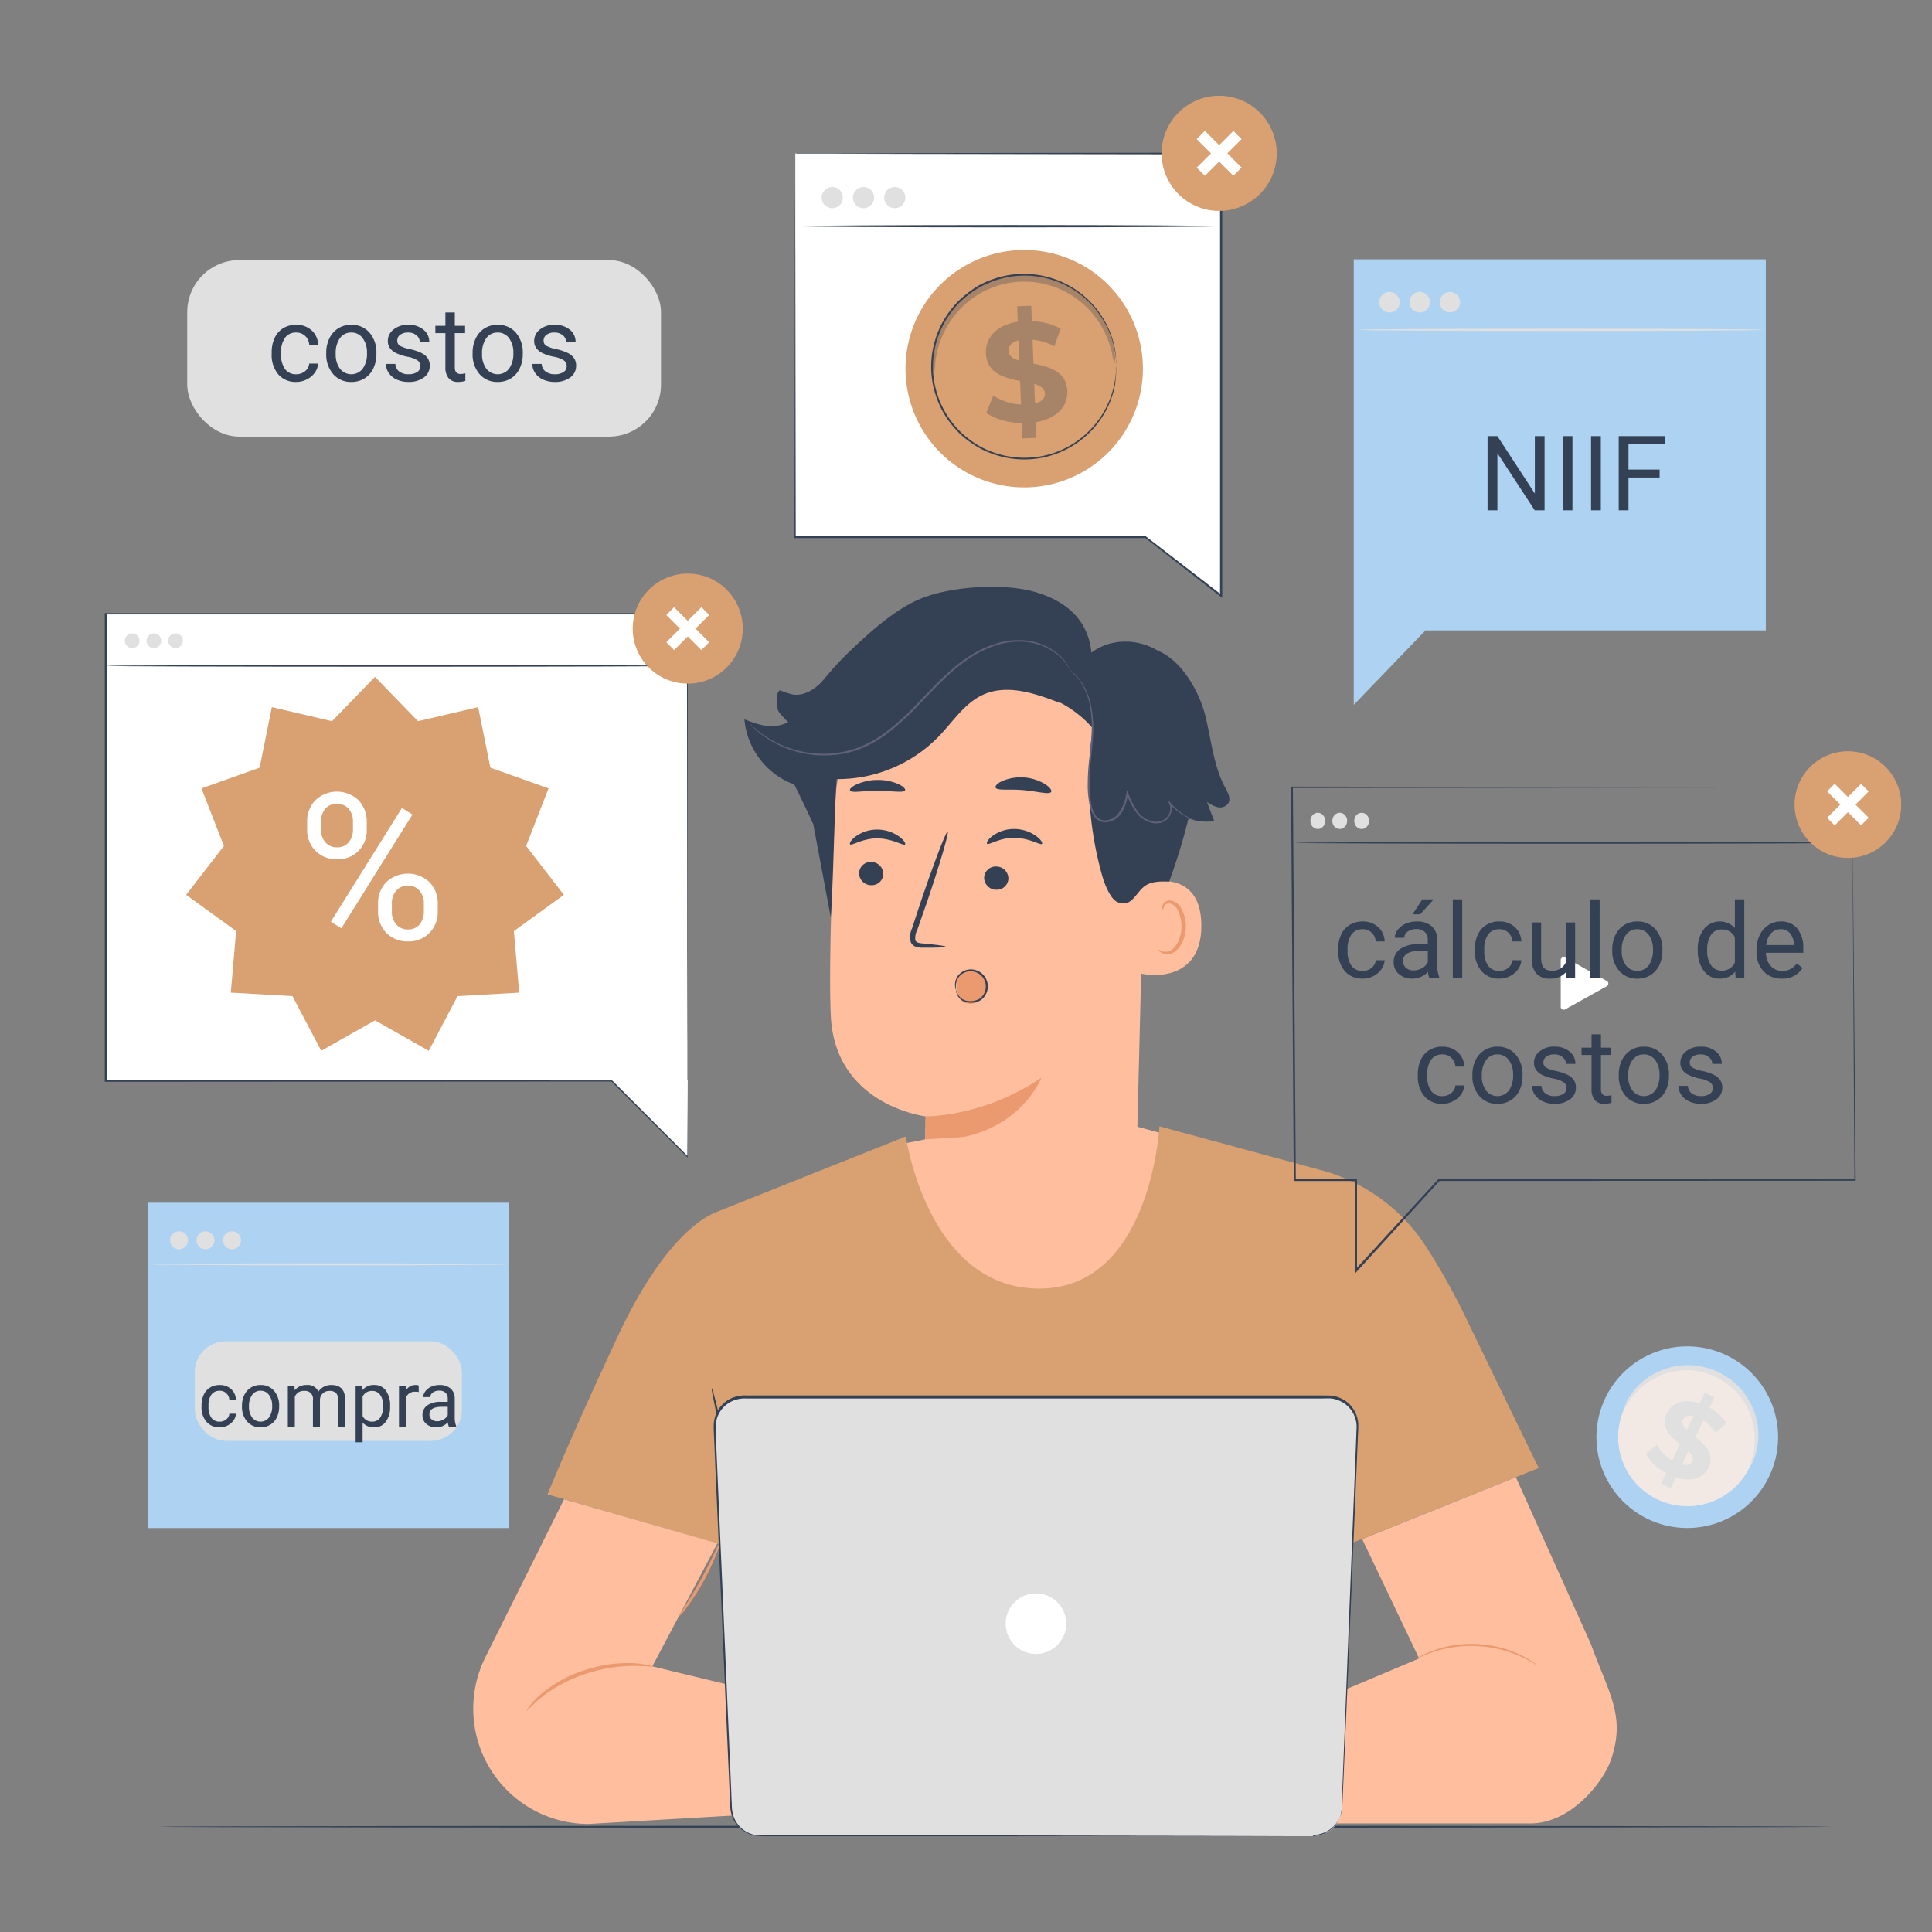 <svg xmlns="http://www.w3.org/2000/svg" width="470" height="470" viewBox="0 0 470 470">
  <rect x="0" y="0" width="470" height="470" fill="#808080" stroke="none"/>
  <g id="Grupo_93229" data-name="Grupo 93229" transform="translate(-7191.527 -3701.629)">
    <g id="Grupo_90288" data-name="Grupo 90288" transform="translate(7217.016 3724.927)">
      <g id="freepik--background-complete--inject-36" transform="translate(10.434 39.8)">
        <rect id="Rectángulo_32016" data-name="Rectángulo 32016" width="87.899" height="79.139" transform="translate(0 229.492)" fill="#aed3f2"/>
        <rect id="Rectángulo_32017" data-name="Rectángulo 32017" width="64.973" height="24.205" rx="7.53" transform="translate(11.468 263.21)" fill="#e0e0e0"/>
        <path id="Trazado_144545" data-name="Trazado 144545" d="M7316.638,4028.819c0,.132-19.374.235-43.24.235s-43.24-.1-43.24-.235,19.374-.235,43.24-.235S7316.638,4028.725,7316.638,4028.819Z" transform="translate(-7229.228 -3784.344)" fill="#e0e0e0"/>
        <path id="Trazado_144546" data-name="Trazado 144546" d="M7239.33,4022.465a2.181,2.181,0,1,1-2.181-2.181,2.18,2.18,0,0,1,2.181,2.181Z" transform="translate(-7229.516 -3783.846)" fill="#e0e0e0"/>
        <path id="Trazado_144547" data-name="Trazado 144547" d="M7246.18,4022.465a2.181,2.181,0,1,1-2.181-2.181h.009a2.172,2.172,0,0,1,2.171,2.171Z" transform="translate(-7229.927 -3783.846)" fill="#e0e0e0"/>
        <path id="Trazado_144548" data-name="Trazado 144548" d="M7253.04,4022.465a2.181,2.181,0,1,1-2.181-2.181,2.18,2.18,0,0,1,2.181,2.181Z" transform="translate(-7230.338 -3783.846)" fill="#e0e0e0"/>
        <rect id="Rectángulo_32018" data-name="Rectángulo 32018" width="115.253" height="42.939" rx="12.66" transform="translate(9.625 0.179)" fill="#e0e0e0"/>
        <path id="Trazado_144549" data-name="Trazado 144549" d="M7541.3,3768.754v108.373l17.456-18.114h82.786v-90.259Z" transform="translate(-7247.896 -3768.754)" fill="#aed3f2"/>
        <path id="Trazado_144550" data-name="Trazado 144550" d="M7641.088,3786.967c0,.151-22.1.273-49.35.273s-49.35-.122-49.35-.273,22.09-.272,49.35-.272S7641.088,3786.826,7641.088,3786.967Z" transform="translate(-7247.961 -3769.831)" fill="#e0e0e0"/>
        <path id="Trazado_144551" data-name="Trazado 144551" d="M7552.88,3779.676a2.491,2.491,0,1,1-2.5-2.481h.009A2.492,2.492,0,0,1,7552.88,3779.676Z" transform="translate(-7248.292 -3769.261)" fill="#e0e0e0"/>
        <path id="Trazado_144552" data-name="Trazado 144552" d="M7560.7,3779.675a2.491,2.491,0,1,1-2.491-2.491h.02A2.491,2.491,0,0,1,7560.7,3779.675Z" transform="translate(-7248.761 -3769.26)" fill="#e0e0e0"/>
        <path id="Trazado_144553" data-name="Trazado 144553" d="M7568.512,3779.676a2.482,2.482,0,1,1-2.482-2.481A2.482,2.482,0,0,1,7568.512,3779.676Z" transform="translate(-7249.231 -3769.261)" fill="#e0e0e0"/>
        <path id="Trazado_144554" data-name="Trazado 144554" d="M7645.994,4081.968a22.09,22.09,0,1,1-9.985-29.6l.059.029A22.062,22.062,0,0,1,7645.994,4081.968Z" transform="translate(-7251.664 -3785.633)" fill="#aed3f2"/>
        <path id="Trazado_144555" data-name="Trazado 144555" d="M7641.632,4079.96a16.836,16.836,0,1,1-7.556-22.578l.036.018A16.817,16.817,0,0,1,7641.632,4079.96Z" transform="translate(-7252.001 -3785.966)" fill="#f2e9e4"/>
        <path id="Trazado_144556" data-name="Trazado 144556" d="M7641.957,4079.44a10.28,10.28,0,0,1,.508-2,17.475,17.475,0,0,0-.057-9.222,16.941,16.941,0,0,0-1.73-3.967,15.9,15.9,0,0,0-3.008-3.685,15.475,15.475,0,0,0-1.983-1.561,18.31,18.31,0,0,0-4.7-2.209,16.758,16.758,0,0,0-2.472-.489,15.253,15.253,0,0,0-2.435-.113,15.806,15.806,0,0,0-2.331.226,16.89,16.89,0,0,0-11.167,7.219c-.752,1.081-1.109,1.729-1.2,1.692a4.982,4.982,0,0,1,.771-1.955,15.7,15.7,0,0,1,3.647-4.446,16.927,16.927,0,0,1,7.736-3.675,16.7,16.7,0,0,1,2.5-.292,16.508,16.508,0,0,1,2.623.084,16.777,16.777,0,0,1,2.67.517,19.226,19.226,0,0,1,2.632.94,17.7,17.7,0,0,1,2.444,1.382,17.251,17.251,0,0,1,2.134,1.692,16.228,16.228,0,0,1,1.767,1.937,15.514,15.514,0,0,1,1.4,2.087,16.993,16.993,0,0,1,1.729,4.287,16.725,16.725,0,0,1,.508,3.985,15.6,15.6,0,0,1-1,5.64C7642.455,4078.858,7642.031,4079.478,7641.957,4079.44Z" transform="translate(-7252.101 -3785.926)" fill="#e0e0e0"/>
        <path id="Trazado_144557" data-name="Trazado 144557" d="M7624.218,4082.66l-1.278,2.688-2.35-1.137,1.231-2.576a12.382,12.382,0,0,1-4.963-4.7l2.679-2.256a10.578,10.578,0,0,0,3.76,3.873l1.88-3.938c-2.312-1.88-4.822-4.174-3.2-7.52,1.2-2.5,4.052-3.76,7.98-2.406l1.269-2.613,2.36,1.128-1.194,2.5a11.931,11.931,0,0,1,4.1,3.76l-2.576,2.341a10.662,10.662,0,0,0-3.027-2.97l-1.927,4.014c2.322,1.88,4.785,4.127,3.187,7.454C7630.949,4082.735,7628.138,4083.995,7624.218,4082.66Zm2.65-11.562,1.617-3.346c-1.391-.32-2.209.132-2.585.94s.094,1.617.968,2.406Zm1.326,7.642c.395-.827-.065-1.607-.94-2.444l-1.57,3.252c1.335.31,2.143-.056,2.51-.78Z" transform="translate(-7252.429 -3786.354)" fill="#e0e0e0"/>
      </g>
      <g id="freepik--Desk--inject-36" transform="translate(12.746 420.857)">
        <path id="Trazado_144558" data-name="Trazado 144558" d="M7639.137,4174.378c0,.132-91.227.244-203.745.244s-203.764-.112-203.764-.244,91.18-.245,203.764-.245S7639.137,4174.238,7639.137,4174.378Z" transform="translate(-7231.628 -4174.134)" fill="#344154"/>
      </g>
      <g id="freepik--Character--inject-36" transform="translate(89.634 119.456)">
        <path id="Trazado_144559" data-name="Trazado 144559" d="M7482.389,3910.5l-2.134,86.593c-.357,14.73-3.9,36.284-27.157,34.648h0c-20.069-2.933-24.712-22.212-24.355-35.955.169-6.514.292-11.948.263-12.625,0,0-22-2.613-23.049-24.44-.507-10.566.207-32.4,1.09-52.161a40.76,40.76,0,0,1,39.273-38.888l2.105-.075C7471.212,3868.073,7483.526,3887.719,7482.389,3910.5Z" transform="translate(-7318.965 -3854.342)" fill="#ffbe9d"/>
        <path id="Trazado_144560" data-name="Trazado 144560" d="M7430.484,3989.934s13.809.32,28.2-9.4c0,0-6.373,16.224-28.266,15.04Z" transform="translate(-7320.442 -3861.118)" fill="#eb996e"/>
        <path id="Trazado_144561" data-name="Trazado 144561" d="M7446.385,3919.755c.414.461,3.008-1.476,6.665-1.438s6.307,1.88,6.711,1.476c.2-.207-.226-1.025-1.382-1.88a9.19,9.19,0,0,0-5.376-1.739,8.811,8.811,0,0,0-5.3,1.71C7446.583,3918.731,7446.2,3919.548,7446.385,3919.755Z" transform="translate(-7321.398 -3857.256)" fill="#344154"/>
        <path id="Trazado_144562" data-name="Trazado 144562" d="M7445.648,3928.657a2.951,2.951,0,0,0,2.952,2.876,2.82,2.82,0,0,0,2.949-2.685c0-.029,0-.058,0-.088a2.952,2.952,0,0,0-2.952-2.876,2.82,2.82,0,0,0-2.949,2.686C7445.649,3928.6,7445.648,3928.628,7445.648,3928.657Z" transform="translate(-7321.356 -3857.838)" fill="#344154"/>
        <path id="Trazado_144563" data-name="Trazado 144563" d="M7435.125,3944.847c0-.188-2.1-.47-5.49-.79-.865-.056-1.683-.2-1.88-.771a4.411,4.411,0,0,1,.489-2.566c.733-2.106,1.495-4.314,2.3-6.58,3.187-9.4,5.461-17.174,5.085-17.3s-3.28,7.417-6.467,16.845q-1.156,3.479-2.2,6.665a4.992,4.992,0,0,0-.32,3.384,2.169,2.169,0,0,0,1.457,1.2,5.626,5.626,0,0,0,1.466.151C7432.972,3945.1,7435.115,3945.035,7435.125,3944.847Z" transform="translate(-7320.204 -3857.296)" fill="#344154"/>
        <path id="Trazado_144564" data-name="Trazado 144564" d="M7448.6,3905.285c.32.827,3.271.319,6.759.63s6.345,1.184,6.777.423c.2-.366-.319-1.128-1.485-1.88a11.485,11.485,0,0,0-10.312-.8C7449.076,3904.213,7448.456,3904.89,7448.6,3905.285Z" transform="translate(-7321.532 -3856.453)" fill="#344154"/>
        <path id="Trazado_144565" data-name="Trazado 144565" d="M7410.937,3906.05c.357.677,3.233.047,6.693.066s6.3.573,6.693-.1c.169-.32-.376-.94-1.561-1.5a12.067,12.067,0,0,0-5.076-1.034,12.561,12.561,0,0,0-5.123,1.062C7411.36,3905.11,7410.777,3905.692,7410.937,3906.05Z" transform="translate(-7319.272 -3856.494)" fill="#344154"/>
        <path id="Trazado_144566" data-name="Trazado 144566" d="M7485.979,3930.478c.377-.179,14.871-4.982,14.928,9.983s-14.975,11.938-15.04,11.506S7485.979,3930.478,7485.979,3930.478Z" transform="translate(-7323.769 -3858.062)" fill="#ffbe9d"/>
        <path id="Trazado_144567" data-name="Trazado 144567" d="M7490.747,3946.583c.066,0,.263.179.7.385a2.634,2.634,0,0,0,1.956,0c1.579-.583,2.9-3.1,2.961-5.8a8.663,8.663,0,0,0-.742-3.76,3.027,3.027,0,0,0-1.974-1.993,1.325,1.325,0,0,0-1.532.724c-.2.414-.1.714-.179.743s-.329-.254-.207-.865a1.617,1.617,0,0,1,.583-.94,1.938,1.938,0,0,1,1.438-.395,3.678,3.678,0,0,1,2.736,2.313,8.839,8.839,0,0,1,.94,4.173c-.085,3.018-1.617,5.837-3.76,6.477a2.817,2.817,0,0,1-2.388-.386C7490.775,3946.95,7490.691,3946.612,7490.747,3946.583Z" transform="translate(-7324.062 -3858.366)" fill="#eb996e"/>
        <path id="Trazado_144568" data-name="Trazado 144568" d="M7501.287,3902.449c-2.923-5.386-3.412-11.7-4.9-17.644s-5.847-13.489-11.534-15.754c-5.029-3.112-11.778-2.961-16.158.479-.771-7.812-5.884-12.408-13.386-14.683s-19.74-1.532-27.091,1.128c-5.706,2.049-11.28,6.486-18.17,13.056a73.7,73.7,0,0,0-7.971,8.958l-7.341,20.107,5.255,10.885c.31.743.63,1.476,1.024,2.209h0l4.258,22.682c.555-6.119.94-27.476,1.438-33.6a34.26,34.26,0,0,0,24.807-10.34c3.487-3.591,6.288-8.14,10.856-10.2,5.885-2.641,12.69-.3,18.706,2.04l-.254-.244a27.389,27.389,0,0,1,8.216,6.4,85.173,85.173,0,0,0,2.35,36.134c.508,1.758,1.937,5.405,3.619,6.129,3.309,1.419,4.333-1.965,6.42-3.7,1.542-1.288,3.76-1.372,6.167-1.279a140.147,140.147,0,0,0,4.7-15.359,13.484,13.484,0,0,0,6.261.649q-.884-2.341-1.758-4.7a7.067,7.067,0,0,0,2.632,1.316,2.443,2.443,0,0,0,2.594-1.015C7502.622,3904.922,7501.9,3903.577,7501.287,3902.449Z" transform="translate(-7318.302 -3853.496)" fill="#344154"/>
        <path id="Trazado_144569" data-name="Trazado 144569" d="M7467.578,3874.834a18.09,18.09,0,0,1,2.115,2.087,15.572,15.572,0,0,1,3.083,7.36,28.143,28.143,0,0,1,.348,5.555c-.065,2.012-.31,4.155-.545,6.411a57.655,57.655,0,0,0-.423,7.144,23.789,23.789,0,0,0,.347,3.76,7.871,7.871,0,0,0,1.4,3.713,3.281,3.281,0,0,0,3.036,1.147,4.91,4.91,0,0,0,2.82-1.457c1.466-1.589,1.88-3.647,2.3-5.471l-.46.047a18.72,18.72,0,0,0,2.481,4.7,6.523,6.523,0,0,0,4.155,2.463,4.188,4.188,0,0,0,2.265-.31,3.581,3.581,0,0,0,1.58-1.448,3.75,3.75,0,0,0,.536-1.88,2.691,2.691,0,0,0-.639-1.72l-.235.2a13.892,13.892,0,0,0,4.549,3.685,13.036,13.036,0,0,0,1.429.62,3.069,3.069,0,0,0,.517.15,1.93,1.93,0,0,0-.479-.226c-.32-.15-.8-.357-1.382-.686a14.58,14.58,0,0,1-4.39-3.76l-.244.2a2.82,2.82,0,0,1,0,3.243,3.3,3.3,0,0,1-1.429,1.278,3.75,3.75,0,0,1-2.049.254,6.042,6.042,0,0,1-3.854-2.341,18.041,18.041,0,0,1-2.387-4.559l-.292-.714-.169.752a11.073,11.073,0,0,1-2.2,5.226,4.423,4.423,0,0,1-2.528,1.307,2.82,2.82,0,0,1-2.576-.94,7.389,7.389,0,0,1-1.3-3.478,24.913,24.913,0,0,1-.348-3.7,57.406,57.406,0,0,1,.395-7.087c.226-2.256.451-4.409.5-6.448a27.3,27.3,0,0,0-.423-5.64,15.394,15.394,0,0,0-3.28-7.426A8.829,8.829,0,0,0,7467.578,3874.834Z" transform="translate(-7322.672 -3854.776)" fill="#5e6178"/>
        <path id="Trazado_144570" data-name="Trazado 144570" d="M7410.945,3919.905c.414.461,3.008-1.476,6.665-1.438s6.307,1.88,6.711,1.476c.2-.207-.226-1.025-1.382-1.88a9.17,9.17,0,0,0-5.367-1.739,8.887,8.887,0,0,0-5.311,1.711C7411.132,3918.881,7410.738,3919.708,7410.945,3919.905Z" transform="translate(-7319.271 -3857.265)" fill="#344154"/>
        <path id="Trazado_144571" data-name="Trazado 144571" d="M7413.278,3927.487a2.961,2.961,0,0,0,2.961,2.876,2.819,2.819,0,0,0,2.939-2.694c0-.026,0-.052,0-.079a2.952,2.952,0,0,0-2.952-2.876,2.821,2.821,0,0,0-2.949,2.686C7413.279,3927.429,7413.278,3927.458,7413.278,3927.487Z" transform="translate(-7319.415 -3857.768)" fill="#344154"/>
        <path id="Trazado_144572" data-name="Trazado 144572" d="M7403.338,3876.954c-1.88,2.406-4.832,4.568-7.877,4.164a23.1,23.1,0,0,1-3.224-1.034c-1.09.621-.94,4.277-.216,5.311a19.7,19.7,0,0,0,2.237,2.425c-3.638,1.833-6.872.809-10.659-.686a18.733,18.733,0,0,0,10.763,15.3c1.88.855,4.23,1.354,6.016.263,1.57-.94,2.247-2.82,2.754-4.634a82.154,82.154,0,0,0,3.177-19.975Z" transform="translate(-7317.634 -3854.903)" fill="#344154"/>
        <path id="Trazado_144573" data-name="Trazado 144573" d="M7439.013,3954.343a3.019,3.019,0,0,1,2.613-1.58c1.016,0,1.88-.094,2.623.611a4.758,4.758,0,0,1,1.043,5.367,3.938,3.938,0,0,1-4.954,1.88c-1.777-.818-2.482-5.4-1.25-6.918" transform="translate(-7320.926 -3859.451)" fill="#eb996e"/>
        <path id="Trazado_144574" data-name="Trazado 144574" d="M7438.371,3957.59a7.412,7.412,0,0,1,.385.855,3.1,3.1,0,0,0,1.814,1.607,4.556,4.556,0,0,0,3.543-.423,3.7,3.7,0,0,0-1.814-6.646,3.64,3.64,0,0,0-3.233,1.325,3.687,3.687,0,0,0-.752,2.331c0,.6.1.94.057.94s-.047-.075-.1-.235a3.213,3.213,0,0,1-.141-.705,3.657,3.657,0,0,1,.667-2.547,3.93,3.93,0,0,1,3.553-1.561,4.126,4.126,0,0,1,2,7.473,4.847,4.847,0,0,1-3.9.367,3.222,3.222,0,0,1-1.88-1.88,2.582,2.582,0,0,1-.2-.7Z" transform="translate(-7320.904 -3859.436)" fill="#344154"/>
        <path id="Trazado_144575" data-name="Trazado 144575" d="M7462.785,3874.278a13.792,13.792,0,0,0-2.218-2.82,14.566,14.566,0,0,0-8.779-3.76,17.87,17.87,0,0,0-6.627.78,26.632,26.632,0,0,0-6.918,3.365c-4.559,3.017-8.592,7.52-13,12.079a57.7,57.7,0,0,1-6.918,6.167,27.611,27.611,0,0,1-7.614,4.08,25.04,25.04,0,0,1-14.476.235,24.59,24.59,0,0,1-8.751-4.437l-1.184-1c-.339-.292-.583-.583-.8-.8l-.479-.507c-.1-.113-.16-.179-.15-.188l.188.151.508.47c.226.207.489.489.827.771l1.185.94a25.265,25.265,0,0,0,8.723,4.249,24.893,24.893,0,0,0,14.242-.329,27.412,27.412,0,0,0,7.52-4.033,59.856,59.856,0,0,0,6.852-6.119c4.39-4.512,8.46-9.071,13.1-12.116a26.573,26.573,0,0,1,7.05-3.375,18.166,18.166,0,0,1,6.777-.743,14.556,14.556,0,0,1,8.874,3.976,11.126,11.126,0,0,1,1.664,2.1c.131.254.244.451.329.611S7462.794,3874.268,7462.785,3874.278Z" transform="translate(-7317.71 -3854.323)" fill="#5e6178"/>
        <path id="Trazado_144576" data-name="Trazado 144576" d="M7421.568,3997.937l8.291-1.645,51.286-3.168,10.933,2.98-1.438,26.621-24.713,15.764-23.97-.479-15.078-13.724-3.337-13.621Z" transform="translate(-7319.912 -3861.873)" fill="#ffbe9d"/>
        <path id="Trazado_144577" data-name="Trazado 144577" d="M7556.124,4039.851a161.459,161.459,0,0,0-9.851-17.616,43.96,43.96,0,0,0-25.287-18.415l-39.48-10.707s-2.049,39.48-29.224,39.48-32.468-37.008-32.468-37.008l-45.731,18.246c-1.57.611-12.173,4.277-24.515,30.738-11.75,25.2-16.92,38.089-16.92,38.089l47.057,13.593,2.942,42.366-1,24.2,142.965-.319-.8-27.655.6-42.4,1.786,2.886,47.583-19.082S7567.658,4063.68,7556.124,4039.851Z" transform="translate(-7314.576 -3861.872)" fill="#d9a171"/>
        <path id="Trazado_144578" data-name="Trazado 144578" d="M7537.3,4070.074c.216,0,.084,15.322-.282,34.216s-.8,34.178-1.006,34.178-.084-15.322.282-34.216S7537.13,4070.074,7537.3,4070.074Z" transform="translate(-7326.772 -3866.49)" fill="#344154"/>
        <path id="Trazado_144579" data-name="Trazado 144579" d="M7375.128,4060.834a6.744,6.744,0,0,1,.527,1.57c.282,1.025.667,2.519,1.118,4.362.894,3.7,2,8.836,3.037,14.551s1.767,10.923,2.218,14.692c.226,1.88.4,3.421.479,4.484a7.383,7.383,0,0,1,.056,1.654,6.574,6.574,0,0,1-.357-1.617c-.188-1.213-.423-2.7-.705-4.446-.583-3.76-1.419-8.93-2.444-14.636s-2.049-10.838-2.82-14.561c-.348-1.739-.639-3.215-.883-4.418A7.428,7.428,0,0,1,7375.128,4060.834Z" transform="translate(-7317.125 -3865.936)" fill="#344154"/>
        <path id="Trazado_144580" data-name="Trazado 144580" d="M7335.518,4089.644,7316.36,4128.1a28.055,28.055,0,0,0-2.9,13.855h0a28.03,28.03,0,0,0,27.993,26.668l54.934-3.187,2.406-25.061-41.8-10.086,15.839-29.948Z" transform="translate(-7313.423 -3867.664)" fill="#ffbe9d"/>
        <path id="Trazado_144581" data-name="Trazado 144581" d="M7357.82,4132.833c0,.179-1.88-.141-4.935-.122a38.012,38.012,0,0,0-11.59,2.049,35.315,35.315,0,0,0-10.34,5.508c-2.369,1.88-3.5,3.412-3.628,3.318s.2-.451.7-1.156a18.634,18.634,0,0,1,2.5-2.679,31.458,31.458,0,0,1,10.509-5.894,33.391,33.391,0,0,1,11.9-1.814,22.388,22.388,0,0,1,3.628.433A3.99,3.99,0,0,1,7357.82,4132.833Z" transform="translate(-7314.255 -3870.207)" fill="#eb996e"/>
        <path id="Trazado_144582" data-name="Trazado 144582" d="M7376.683,4100.7a10.619,10.619,0,0,1-.94,2.942,55.429,55.429,0,0,1-3.149,6.693,54.6,54.6,0,0,1-4,6.232,10.456,10.456,0,0,1-2.012,2.322c-.179-.131,2.585-3.9,5.349-8.92S7376.476,4100.629,7376.683,4100.7Z" transform="translate(-7316.612 -3868.328)" fill="#eb996e"/>
        <path id="Trazado_144583" data-name="Trazado 144583" d="M7582.981,4168.149h-64.5V4143.8l37.355-15.783-13.855-29.037,37.393-15.04,18.255,40.608c4.239,11.8,8.573,17.4,4.879,28.134C7600.587,4158.26,7592.653,4168.149,7582.981,4168.149Z" transform="translate(-7325.727 -3867.322)" fill="#ffbe9d"/>
        <path id="Trazado_144584" data-name="Trazado 144584" d="M7392.428,4141.554h10.753s24.262-8.77,29.253-7.933c4.494.751,20.953,11.684,24.177,13.846a2.1,2.1,0,0,1,.78,1h0a3.534,3.534,0,0,1-1.965,4.484l-.338.141.141.489a5.944,5.944,0,0,1,.253,1.964,2.368,2.368,0,0,1-4.408,1.025l.621,1.1a2.7,2.7,0,0,1,.338,1.476l-.056,1.006a2.7,2.7,0,0,1-1.88,2.416h0a2.7,2.7,0,0,1-2.82-.743c-2.086-2.293-6.58-6.89-9.644-7.4a70.657,70.657,0,0,0-9.955-.507,3.394,3.394,0,0,0-3.139,2.162h0c1.814.131,14.419,6.7,18.884,9.052a4.785,4.785,0,0,1,2.595,3.6c.16,1.391-.545,2.82-3.309,2.209-5.922-1.382-16.591-6.289-16.591-6.289s-5.509-1.569-9.071.94c-5.02,3.544-7.313,4.842-11.618,3.413a36.523,36.523,0,0,1-7.52-3.478l-8.46-.846S7381.458,4144.628,7392.428,4141.554Z" transform="translate(-7317.816 -3870.3)" fill="#ffbe9d"/>
        <path id="Trazado_144585" data-name="Trazado 144585" d="M7426.888,4146.36c0,.094,1.72-.451,4.559-.639a23.5,23.5,0,0,1,19.609,8.375,44.832,44.832,0,0,1,2.7,3.76,5.018,5.018,0,0,0-.536-1.128,20.7,20.7,0,0,0-1.88-2.82,22.814,22.814,0,0,0-19.891-8.46,19.432,19.432,0,0,0-3.346.573A5.34,5.34,0,0,0,7426.888,4146.36Z" transform="translate(-7320.231 -3871.007)" fill="#eb996e"/>
        <path id="Trazado_144586" data-name="Trazado 144586" d="M7429.618,4140.08a20.158,20.158,0,0,1,4.747-.827,20.7,20.7,0,0,1,11.017,3.121,44.243,44.243,0,0,1,8.893,7.52l2.444,2.585a6.813,6.813,0,0,0,.94.94,8.31,8.31,0,0,0-.8-1.034c-.536-.649-1.326-1.58-2.332-2.7a41.149,41.149,0,0,0-8.9-7.7,20.176,20.176,0,0,0-11.28-3.055,13.41,13.41,0,0,0-3.525.648,8.124,8.124,0,0,0-.94.348C7429.711,4140.005,7429.608,4140.062,7429.618,4140.08Z" transform="translate(-7320.395 -3870.621)" fill="#eb996e"/>
        <path id="Trazado_144587" data-name="Trazado 144587" d="M7531.077,4142.324h-10.763s-24.262-8.771-29.253-7.934c-4.493.752-20.953,11.685-24.177,13.846a2.1,2.1,0,0,0-.78,1h0a3.544,3.544,0,0,0,1.965,4.484l.338.141-.141.489a5.868,5.868,0,0,0-.254,1.964,2.368,2.368,0,0,0,4.408,1.025l-.62,1.1a2.826,2.826,0,0,0-.339,1.476l.057,1a2.669,2.669,0,0,0,1.88,2.416h0a2.679,2.679,0,0,0,2.82-.733c2.087-2.3,6.58-6.9,9.645-7.407a72.12,72.12,0,0,1,9.964-.5,3.393,3.393,0,0,1,3.13,2.162h0c-1.813.122-14.419,6.7-18.884,9.052a4.773,4.773,0,0,0-2.595,3.591c-.16,1.4.545,2.867,3.309,2.219,5.922-1.382,16.591-6.289,16.591-6.289s5.509-1.579,9.071.94c5.02,3.544,7.313,4.841,11.618,3.413a36.191,36.191,0,0,0,7.521-3.479l8.46-.846S7542.047,4145.426,7531.077,4142.324Z" transform="translate(-7322.571 -3870.346)" fill="#ffbe9d"/>
        <path id="Trazado_144588" data-name="Trazado 144588" d="M7499.421,4147.161c0,.094-1.72-.451-4.559-.63a23.5,23.5,0,0,0-19.646,8.375,28.256,28.256,0,0,0-2.7,3.76,5.465,5.465,0,0,1,.536-1.119,20.655,20.655,0,0,1,1.88-2.82,22.816,22.816,0,0,1,19.891-8.46,20.545,20.545,0,0,1,3.347.564A6.016,6.016,0,0,1,7499.421,4147.161Z" transform="translate(-7322.968 -3871.056)" fill="#eb996e"/>
        <path id="Trazado_144589" data-name="Trazado 144589" d="M7496.6,4140.881a20.163,20.163,0,0,0-4.7-.827,20.772,20.772,0,0,0-11.036,3.13,44.5,44.5,0,0,0-8.892,7.52l-2.444,2.595a6.9,6.9,0,0,1-.94.94,7.759,7.759,0,0,1,.8-1.043c.536-.64,1.325-1.57,2.341-2.689a40.853,40.853,0,0,1,8.892-7.7,20.2,20.2,0,0,1,11.28-3.055,13.358,13.358,0,0,1,3.515.648,6.7,6.7,0,0,1,.94.348A.953.953,0,0,1,7496.6,4140.881Z" transform="translate(-7322.733 -3870.671)" fill="#eb996e"/>
        <path id="Trazado_144590" data-name="Trazado 144590" d="M7586.992,4132.3c-.056.085-1.457-.94-4-2.115-.629-.282-1.325-.592-2.105-.855s-1.6-.526-2.482-.78a29.8,29.8,0,0,0-11.853-.686c-.94.16-1.767.282-2.557.5a20.828,20.828,0,0,0-2.19.611c-2.651.865-4.164,1.72-4.211,1.635a5.069,5.069,0,0,1,1.052-.629,9.271,9.271,0,0,1,1.288-.63,17.572,17.572,0,0,1,1.758-.705,20.849,20.849,0,0,1,2.209-.677,26.025,26.025,0,0,1,2.585-.545,28.491,28.491,0,0,1,12.032.686c.894.282,1.749.518,2.51.847a19.468,19.468,0,0,1,2.115.94,12.879,12.879,0,0,1,1.673.94,11.459,11.459,0,0,1,1.2.78A5.507,5.507,0,0,1,7586.992,4132.3Z" transform="translate(-7328.074 -3869.91)" fill="#eb996e"/>
        <path id="Trazado_144591" data-name="Trazado 144591" d="M7521.372,4170.022H7387.045a7.123,7.123,0,0,1-7.115-6.824l-4.033-92.449a7.125,7.125,0,0,1,6.8-7.437c.106,0,.212-.008.318-.008h142.128a7.135,7.135,0,0,1,7.131,7.138q0,.144-.005.288l-3.76,92.449A7.124,7.124,0,0,1,7521.372,4170.022Z" transform="translate(-7317.171 -3866.084)" fill="#e0e0e0"/>
        <path id="Trazado_144592" data-name="Trazado 144592" d="M7521.358,4169.99a12.583,12.583,0,0,0,1.3-.15,6.985,6.985,0,0,0,3.375-1.673,7.143,7.143,0,0,0,2.4-5.5q.141-3.694.329-8.507c.508-12.8,1.231-31.321,2.134-54.209q.339-8.592.715-17.964c.122-3.121.253-6.308.376-9.551,0-.808.094-1.645.065-2.434a6.922,6.922,0,0,0-.555-2.322,6.836,6.836,0,0,0-3.262-3.459,7.1,7.1,0,0,0-2.35-.705c-.808-.066-1.682,0-2.538,0h-139.7a7.693,7.693,0,0,0-3.111.47,6.9,6.9,0,0,0-4.117,4.446,7.71,7.71,0,0,0-.282,1.532v1.589c.047,1.072.084,2.143.131,3.215l.282,6.4q.545,12.766,1.09,25.117c.715,16.469,1.4,32.346,2.059,47.479.084,1.88.16,3.76.244,5.64,0,.94.075,1.88.122,2.82a9.72,9.72,0,0,0,.339,2.688,6.934,6.934,0,0,0,3.28,4.032,6.857,6.857,0,0,0,2.491.8c.855.094,1.776.047,2.67.056h58.345l54.248.075,14.749.047H7501.43l-54.248.075h-58.308c-.94,0-1.786,0-2.726-.056a7.359,7.359,0,0,1-6.138-5.133,10.2,10.2,0,0,1-.357-2.82c-.047-.94-.085-1.88-.132-2.82q-.113-2.82-.245-5.64c-.667-15.134-1.363-31.02-2.086-47.48q-.535-12.351-1.1-25.116c-.094-2.125-.179-4.258-.273-6.4l-.141-3.215a15.757,15.757,0,0,1,0-1.636,8.194,8.194,0,0,1,.291-1.645,7.382,7.382,0,0,1,4.409-4.756,8.243,8.243,0,0,1,3.29-.508h139.7c.865,0,1.7,0,2.585.047a7.388,7.388,0,0,1,2.482.743,7.221,7.221,0,0,1,3.45,3.675,7.431,7.431,0,0,1,.583,2.454c0,.855,0,1.645-.066,2.463q-.2,4.879-.4,9.56-.395,9.4-.752,17.963c-.94,22.88-1.739,41.36-2.284,54.2q-.207,4.8-.366,8.46a7.265,7.265,0,0,1-2.482,5.565,7.057,7.057,0,0,1-3.431,1.655,6.765,6.765,0,0,1-.94.094Z" transform="translate(-7317.158 -3866.051)" fill="#344154"/>
        <path id="Trazado_144593" data-name="Trazado 144593" d="M7465.949,4121.364a7.36,7.36,0,1,1-7.36-7.36h0A7.371,7.371,0,0,1,7465.949,4121.364Z" transform="translate(-7321.691 -3869.126)" fill="#fff" stroke="#5e6178" stroke-miterlimit="10" stroke-width="0"/>
      </g>
      <g id="freepik--ad-3--inject-36" transform="translate(288.59 159.471)">
        <path id="Trazado_144594" data-name="Trazado 144594" d="M7661.575,3905.43v1.682c0,1.119,0,2.82.057,4.982,0,4.39.1,10.838.188,19.11.141,16.591.348,40.477.611,69.682v.2h-.2l-101.144.047.169-.075-20.153,22.081-.423.46v-22.7l.244.244h-15.182v-.244c-.234-34.385-.46-66.8-.667-95.466v-.226h.216l98.625.113,27.814.056h-.094l-27.861.057-98.484.113.226-.226c.217,28.67.461,61.1.715,95.467l-.244-.235h15.134v22.316l-.423-.16,20.163-21.968.065-.075h101.389l-.188.2c-.169-29.14-.31-53.007-.4-69.56-.048-8.291-.075-14.758-.095-19.157v-5.02C7661.632,3905.975,7661.575,3905.43,7661.575,3905.43Z" transform="translate(-7525.078 -3896.613)" fill="#344154"/>
        <path id="Trazado_144595" data-name="Trazado 144595" d="M7660.938,3919.75c0,.113-30.192.216-67.435.216s-67.455-.1-67.455-.216,30.193-.216,67.455-.216S7660.938,3919.628,7660.938,3919.75Z" transform="translate(-7525.137 -3897.472)" fill="#344154"/>
        <ellipse id="Elipse_4301" data-name="Elipse 4301" cx="1.805" cy="1.974" rx="1.805" ry="1.974" transform="translate(4.7 14.956)" fill="#e0e0e0"/>
        <ellipse id="Elipse_4302" data-name="Elipse 4302" cx="1.805" cy="1.974" rx="1.805" ry="1.974" transform="translate(10.039 14.956)" fill="#e0e0e0"/>
        <ellipse id="Elipse_4303" data-name="Elipse 4303" cx="1.805" cy="1.974" rx="1.805" ry="1.974" transform="translate(15.369 14.956)" fill="#e0e0e0"/>
        <path id="Trazado_144596" data-name="Trazado 144596" d="M7594.868,3961.394v-11.336a.724.724,0,0,1,.724-.724.732.732,0,0,1,.357.094l10.133,5.715a.723.723,0,0,1,.272.987.712.712,0,0,1-.272.272l-10.143,5.64a.714.714,0,0,1-1.071-.649Z" transform="translate(-7529.266 -3899.26)" fill="#fff" stroke="#5e6178" stroke-miterlimit="10" stroke-width="0"/>
        <circle id="Elipse_4304" data-name="Elipse 4304" cx="12.972" cy="12.972" r="12.972" transform="translate(122.491)" fill="#d9a171"/>
        <rect id="Rectángulo_32019" data-name="Rectángulo 32019" width="11.694" height="2.613" transform="translate(130.403 16.186) rotate(-45)" fill="#fff" stroke="#5e6178" stroke-miterlimit="10" stroke-width="0"/>
        <rect id="Rectángulo_32020" data-name="Rectángulo 32020" width="2.613" height="11.694" transform="translate(130.399 9.745) rotate(-45)" fill="#fff" stroke="#5e6178" stroke-miterlimit="10" stroke-width="0"/>
      </g>
      <g id="freepik--ad-2--inject-36" transform="translate(167.781)">
        <path id="Trazado_144597" data-name="Trazado 144597" d="M7396.778,3741.314v93.352h85.258l18.424,14.25v-107.6Z" transform="translate(-7396.571 -3727.308)" fill="#fff" stroke="#5e6178" stroke-miterlimit="10" stroke-width="0"/>
        <path id="Trazado_144598" data-name="Trazado 144598" d="M7396.765,3741.3h7.408l21.046-.056,75.2-.1h.207v108.307l-.395-.3-18.358-14.3.15.047h-85.465v-.207c.047-28.2.075-51.512.1-67.84,0-8.14,0-14.523.056-18.875v.084c0,4.362,0,10.763.047,18.913,0,16.3.066,39.612.1,67.68l-.2-.2h85.342l.066.047,18.424,14.241-.4.2v-107.6l.216.216-75.087-.113-21.093-.047h-7.013Z" transform="translate(-7396.558 -3727.298)" fill="#344154"/>
        <path id="Trazado_144599" data-name="Trazado 144599" d="M7499.952,3760.156c0,.15-22.861.282-51.042.282s-51.042-.132-51.042-.282,22.852-.282,51.042-.282S7499.952,3760,7499.952,3760.156Z" transform="translate(-7396.637 -3728.422)" fill="#344154"/>
        <path id="Trazado_144600" data-name="Trazado 144600" d="M7408.759,3752.61a2.575,2.575,0,1,1-2.575-2.576h.038A2.576,2.576,0,0,1,7408.759,3752.61Z" transform="translate(-7396.981 -3727.831)" fill="#e0e0e0"/>
        <path id="Trazado_144601" data-name="Trazado 144601" d="M7416.839,3752.61a2.576,2.576,0,1,1-2.576-2.576h.009a2.567,2.567,0,0,1,2.566,2.566Z" transform="translate(-7397.466 -3727.831)" fill="#e0e0e0"/>
        <path id="Trazado_144602" data-name="Trazado 144602" d="M7424.929,3752.61a2.576,2.576,0,1,1-2.576-2.576,2.576,2.576,0,0,1,2.576,2.576Z" transform="translate(-7397.951 -3727.831)" fill="#e0e0e0"/>
        <path id="Trazado_144603" data-name="Trazado 144603" d="M7483.042,3794.449a28.877,28.877,0,1,1-29.621-28.113l.058,0A28.849,28.849,0,0,1,7483.042,3794.449Z" transform="translate(-7398.283 -3728.809)" fill="#d9a171"/>
        <path id="Trazado_144604" data-name="Trazado 144604" d="M7476.578,3795.056a22.015,22.015,0,1,1-22.584-21.431h.024a21.979,21.979,0,0,1,22.559,21.38Z" transform="translate(-7398.718 -3729.246)" fill="#d9a171"/>
        <g id="Grupo_90281" data-name="Grupo 90281" transform="translate(33.582 43.522)" opacity="0.3">
          <path id="Trazado_144605" data-name="Trazado 144605" d="M7476.562,3794.306a12.721,12.721,0,0,1-.648-2.632,23.564,23.564,0,0,0-2.7-6.683,22.115,22.115,0,0,0-3.008-3.92,21.843,21.843,0,0,0-4.418-3.534,20,20,0,0,0-2.717-1.391,19.675,19.675,0,0,0-3.017-1.034,21.6,21.6,0,0,0-3.233-.592,24.085,24.085,0,0,0-3.394-.075,23.569,23.569,0,0,0-3.375.451,21.728,21.728,0,0,0-8.592,3.986,22.082,22.082,0,0,0-3.995,4,22.7,22.7,0,0,0-2.557,4.23,23.34,23.34,0,0,0-1.946,6.947,13.024,13.024,0,0,1-.347,2.679,6.589,6.589,0,0,1-.3-2.726,20.284,20.284,0,0,1,1.5-7.37,22.4,22.4,0,0,1,2.528-4.6,22.7,22.7,0,0,1,4.164-4.381,20.961,20.961,0,0,1,2.708-1.88,21.911,21.911,0,0,1,3.083-1.5,22.743,22.743,0,0,1,3.4-1.043,24.431,24.431,0,0,1,3.638-.5,25.009,25.009,0,0,1,3.656.094,22.308,22.308,0,0,1,3.5.658,22.065,22.065,0,0,1,3.234,1.213,20.326,20.326,0,0,1,2.9,1.551,22.2,22.2,0,0,1,7.652,8.188,20.437,20.437,0,0,1,2.293,7.116A6.5,6.5,0,0,1,7476.562,3794.306Z" transform="translate(-7432.283 -3772.714)" fill="#344154"/>
        </g>
        <g id="Grupo_90282" data-name="Grupo 90282" transform="translate(46.563 51.079)" opacity="0.3">
          <path id="Trazado_144606" data-name="Trazado 144606" d="M7458.224,3809.076l.141,3.826-3.422.132-.141-3.76a16.2,16.2,0,0,1-8.62-2.416l1.72-4.24a13.862,13.862,0,0,0,6.73,2.171l-.216-5.715c-3.835-.771-8.131-1.88-8.319-6.768-.132-3.628,2.378-6.843,7.755-7.661l-.141-3.76,3.421-.132.141,3.76a15.518,15.518,0,0,1,7.022,1.824l-1.542,4.277a13.991,13.991,0,0,0-5.3-1.579l.216,5.809c3.835.743,8.056,1.88,8.244,6.674C7466.044,3805.044,7463.563,3808.221,7458.224,3809.076Zm-4-15.04-.187-4.85c-1.8.479-2.472,1.494-2.435,2.622s1.1,1.861,2.622,2.275Zm6.2,8.018c-.047-1.194-1.062-1.8-2.557-2.265l.179,4.7c1.7-.376,2.425-1.288,2.425-2.387Z" transform="translate(-7446.093 -3780.754)" fill="#344154"/>
        </g>
        <path id="Trazado_144607" data-name="Trazado 144607" d="M7476.973,3794.566v-.367c0-.244-.057-.611-.1-1.062l-.075-.78a5.745,5.745,0,0,0-.169-.94,16.036,16.036,0,0,0-.526-2.293,21.354,21.354,0,0,0-2.642-5.856,22.261,22.261,0,0,0-26.9-8.8,23.319,23.319,0,0,0-2.913,1.354,22.61,22.61,0,0,0-2.67,1.8,24.82,24.82,0,0,0-2.473,2.19,27.321,27.321,0,0,0-2.115,2.623,21.524,21.524,0,0,0-3.026,6.176,21.872,21.872,0,0,0,.339,13.978,21.6,21.6,0,0,0,3.317,6.026,25.783,25.783,0,0,0,2.237,2.51,26.513,26.513,0,0,0,2.566,2.077,20.737,20.737,0,0,0,5.688,2.876,22.449,22.449,0,0,0,11.675.7,22.072,22.072,0,0,0,9.249-4.353,22.37,22.37,0,0,0,5.527-6.42,21.358,21.358,0,0,0,2.359-5.932,15.851,15.851,0,0,0,.414-2.322c.047-.338.1-.648.131-.94a7.321,7.321,0,0,0,0-.79,5.631,5.631,0,0,1,.057-1.062q-.007-.178,0-.357a1.459,1.459,0,0,1,0,.357v1.861a9.1,9.1,0,0,1-.1.94,15.46,15.46,0,0,1-.272,2.313,21.28,21.28,0,0,1-2.3,6.072,22.56,22.56,0,0,1-26.837,10.34,24.55,24.55,0,0,1-2.989-1.213,22.274,22.274,0,0,1-2.82-1.71,25.259,25.259,0,0,1-2.632-2.105,25.89,25.89,0,0,1-2.284-2.566,21.7,21.7,0,0,1-3.4-6.157,22.314,22.314,0,0,1-.338-14.288,21.7,21.7,0,0,1,3.1-6.308,25.949,25.949,0,0,1,2.162-2.669,26.871,26.871,0,0,1,2.52-2.228,24.454,24.454,0,0,1,2.735-1.88,23.308,23.308,0,0,1,2.923-1.354,22.584,22.584,0,0,1,27.271,9.146,21.327,21.327,0,0,1,2.594,5.95,16.989,16.989,0,0,1,.489,2.322c.047.338.112.648.141.94a7.15,7.15,0,0,1,0,.78,7.882,7.882,0,0,0,.057,1.072A1.907,1.907,0,0,1,7476.973,3794.566Z" transform="translate(-7398.68 -3729.18)" fill="#344154"/>
        <circle id="Elipse_4305" data-name="Elipse 4305" cx="14.006" cy="14.006" r="14.006" transform="translate(89.31)" fill="#d9a171"/>
        <rect id="Rectángulo_32021" data-name="Rectángulo 32021" width="12.624" height="2.82" transform="translate(97.852 17.477) rotate(-45)" fill="#fff" stroke="#5e6178" stroke-miterlimit="10" stroke-width="0"/>
        <rect id="Rectángulo_32022" data-name="Rectángulo 32022" width="2.82" height="12.624" transform="translate(97.85 10.534) rotate(-45)" fill="#fff" stroke="#5e6178" stroke-miterlimit="10" stroke-width="0"/>
      </g>
      <g id="freepik--ad-1--inject-36" transform="translate(0 116.241)">
        <path id="Trazado_144608" data-name="Trazado 144608" d="M7359.9,3973.869h-.094V3860.514h-141.47v113.665h123.14l18.424,18.433Z" transform="translate(-7218.084 -3850.701)" fill="#fff" stroke="#5e6178" stroke-miterlimit="10" stroke-width="0"/>
        <path id="Trazado_144609" data-name="Trazado 144609" d="M7359.886,3973.857v18.913l-.122-.122-18.452-18.405h.075l-123.14.075h-.178v-114H7359.9v.15c0,34.272-.057,62.538-.066,82.278,0,9.87,0,17.606-.046,22.889v8.187h0a5.422,5.422,0,0,1,0-.563v-7.624c0-5.283,0-13.019-.047-22.889,0-19.74,0-48.006-.066-82.278l.16.16H7218.35l.2-.2v113.665l-.188-.179,123.14.075h0l18.405,18.452-.122.057C7359.867,3980.531,7359.886,3974.364,7359.886,3973.857Z" transform="translate(-7218.068 -3850.689)" fill="#344154"/>
        <path id="Trazado_144610" data-name="Trazado 144610" d="M7359.807,3873.952c0,.113-31.668.2-70.735.2s-70.744-.084-70.744-.2,31.668-.2,70.744-.2S7359.807,3873.829,7359.807,3873.952Z" transform="translate(-7218.083 -3851.495)" fill="#344154"/>
        <path id="Trazado_144611" data-name="Trazado 144611" d="M7226.84,3867.321a1.786,1.786,0,1,1-1.795-1.777h.019A1.787,1.787,0,0,1,7226.84,3867.321Z" transform="translate(-7218.38 -3851.002)" fill="#e0e0e0"/>
        <path id="Trazado_144612" data-name="Trazado 144612" d="M7232.451,3867.321a1.786,1.786,0,1,1-1.8-1.777h.009A1.788,1.788,0,0,1,7232.451,3867.321Z" transform="translate(-7218.717 -3851.002)" fill="#e0e0e0"/>
        <circle id="Elipse_4306" data-name="Elipse 4306" cx="1.786" cy="1.786" r="1.786" transform="translate(15.435 14.533)" fill="#e0e0e0"/>
        <circle id="Elipse_4307" data-name="Elipse 4307" cx="13.386" cy="13.386" r="13.386" transform="translate(128.432)" fill="#d9a171"/>
        <rect id="Rectángulo_32023" data-name="Rectángulo 32023" width="12.07" height="2.688" transform="translate(136.607 16.699) rotate(-45)" fill="#fff" stroke="#5e6178" stroke-miterlimit="10" stroke-width="0"/>
        <rect id="Rectángulo_32024" data-name="Rectángulo 32024" width="2.688" height="12.07" transform="translate(136.597 10.071) rotate(-45)" fill="#fff" stroke="#5e6178" stroke-miterlimit="10" stroke-width="0"/>
        <path id="Trazado_144613" data-name="Trazado 144613" d="M7285.065,3876.795l10.462,10.791,14.636-3.422,2.971,14.73,14.156,5.039-5.461,14.006,9.184,11.891-12.164,8.817,1.3,14.974-15,.846-7,13.3-13.075-7.407-13.085,7.407-7-13.3-15-.846,1.3-14.974-12.164-8.817,9.194-11.891-5.471-14.006,14.156-5.039,2.971-14.73,14.636,3.422Z" transform="translate(-7219.33 -3851.678)" fill="#d9a171"/>
      </g>
      <g id="Grupo_90283" data-name="Grupo 90283" transform="translate(300.052 195.491)">
        <path id="Trazado_144614" data-name="Trazado 144614" d="M7543.245,3952.138a3.3,3.3,0,0,0,2.144-.744,2.612,2.612,0,0,0,1.016-1.859h2.169a4.161,4.161,0,0,1-.792,2.194,5.238,5.238,0,0,1-1.953,1.661,5.638,5.638,0,0,1-2.584.619,5.522,5.522,0,0,1-4.356-1.828,7.278,7.278,0,0,1-1.617-5v-.384a8.07,8.07,0,0,1,.719-3.483,5.47,5.47,0,0,1,2.063-2.367,5.864,5.864,0,0,1,3.178-.842,5.378,5.378,0,0,1,3.749,1.351,4.824,4.824,0,0,1,1.592,3.507H7546.4a3.161,3.161,0,0,0-.985-2.138,3.068,3.068,0,0,0-2.187-.836,3.207,3.207,0,0,0-2.707,1.258,5.908,5.908,0,0,0-.96,3.637v.435a5.783,5.783,0,0,0,.954,3.568A3.223,3.223,0,0,0,7543.245,3952.138Z" transform="translate(-7537.272 -3934.726)" fill="#344154"/>
        <path id="Trazado_144615" data-name="Trazado 144615" d="M7560.292,3953.418a4.817,4.817,0,0,1-.323-1.413,5.111,5.111,0,0,1-3.816,1.661,4.733,4.733,0,0,1-3.253-1.122,3.627,3.627,0,0,1-1.27-2.844,3.792,3.792,0,0,1,1.593-3.253,7.509,7.509,0,0,1,4.479-1.158h2.231v-1.054a2.575,2.575,0,0,0-.719-1.915,2.89,2.89,0,0,0-2.119-.712,3.348,3.348,0,0,0-2.058.619,1.828,1.828,0,0,0-.83,1.5h-2.3a3.165,3.165,0,0,1,.712-1.939,4.871,4.871,0,0,1,1.934-1.48,6.5,6.5,0,0,1,2.683-.545,5.307,5.307,0,0,1,3.631,1.158,4.182,4.182,0,0,1,1.363,3.191v6.172a7.543,7.543,0,0,0,.471,2.937v.2Zm-3.8-1.748a4.032,4.032,0,0,0,2.045-.557,3.375,3.375,0,0,0,1.4-1.45v-2.75h-1.8q-4.213,0-4.213,2.466a2.088,2.088,0,0,0,.719,1.686A2.758,2.758,0,0,0,7556.487,3951.671Zm2.119-17.287h2.776l-3.321,3.643-1.846-.007Z" transform="translate(-7538.133 -3934.383)" fill="#344154"/>
        <path id="Trazado_144616" data-name="Trazado 144616" d="M7569.228,3953.418h-2.293v-19.035h2.293Z" transform="translate(-7539.052 -3934.383)" fill="#344154"/>
        <path id="Trazado_144617" data-name="Trazado 144617" d="M7578.617,3952.138a3.306,3.306,0,0,0,2.144-.744,2.618,2.618,0,0,0,1.016-1.859h2.168a4.154,4.154,0,0,1-.793,2.194,5.239,5.239,0,0,1-1.952,1.661,5.639,5.639,0,0,1-2.584.619,5.522,5.522,0,0,1-4.356-1.828,7.275,7.275,0,0,1-1.617-5v-.384a8.069,8.069,0,0,1,.718-3.483,5.475,5.475,0,0,1,2.063-2.367,5.871,5.871,0,0,1,3.179-.842,5.38,5.38,0,0,1,3.749,1.351,4.829,4.829,0,0,1,1.592,3.507h-2.168a3.165,3.165,0,0,0-.985-2.138,3.071,3.071,0,0,0-2.187-.836,3.209,3.209,0,0,0-2.708,1.258,5.9,5.9,0,0,0-.96,3.637v.435a5.786,5.786,0,0,0,.954,3.568A3.223,3.223,0,0,0,7578.617,3952.138Z" transform="translate(-7539.394 -3934.726)" fill="#344154"/>
        <path id="Trazado_144618" data-name="Trazado 144618" d="M7595.684,3952.451a4.865,4.865,0,0,1-3.928,1.574,4.168,4.168,0,0,1-3.266-1.245,5.392,5.392,0,0,1-1.135-3.687v-8.725h2.292v8.663q0,3.049,2.479,3.048a3.431,3.431,0,0,0,3.495-1.958v-9.753h2.293v13.409h-2.181Z" transform="translate(-7540.277 -3934.742)" fill="#344154"/>
        <path id="Trazado_144619" data-name="Trazado 144619" d="M7604.8,3953.418H7602.5v-19.035h2.292Z" transform="translate(-7541.187 -3934.383)" fill="#344154"/>
        <path id="Trazado_144620" data-name="Trazado 144620" d="M7608.2,3946.933a7.92,7.92,0,0,1,.774-3.545,5.78,5.78,0,0,1,2.156-2.429,5.873,5.873,0,0,1,3.153-.854,5.654,5.654,0,0,1,4.431,1.9,7.294,7.294,0,0,1,1.692,5.044v.161a7.987,7.987,0,0,1-.75,3.514,5.694,5.694,0,0,1-2.145,2.423,5.939,5.939,0,0,1-3.2.867,5.642,5.642,0,0,1-4.418-1.9,7.259,7.259,0,0,1-1.691-5.02Zm2.3.273a5.733,5.733,0,0,0,1.035,3.582,3.506,3.506,0,0,0,5.545-.019,6.267,6.267,0,0,0,1.029-3.835,5.729,5.729,0,0,0-1.047-3.575,3.33,3.33,0,0,0-2.783-1.37,3.293,3.293,0,0,0-2.739,1.351A6.229,6.229,0,0,0,7610.5,3947.206Z" transform="translate(-7541.528 -3934.726)" fill="#344154"/>
        <path id="Trazado_144621" data-name="Trazado 144621" d="M7630.335,3946.6a7.855,7.855,0,0,1,1.463-4.963,4.975,4.975,0,0,1,7.559-.266v-6.99h2.293v19.035h-2.108l-.11-1.437a4.671,4.671,0,0,1-3.83,1.685,4.579,4.579,0,0,1-3.8-1.909,7.945,7.945,0,0,1-1.468-4.981Zm2.292.26a5.949,5.949,0,0,0,.942,3.569,3.044,3.044,0,0,0,2.6,1.289,3.345,3.345,0,0,0,3.186-1.958V3943.6a3.371,3.371,0,0,0-3.16-1.9,3.058,3.058,0,0,0-2.627,1.3A6.546,6.546,0,0,0,7632.627,3946.863Z" transform="translate(-7542.855 -3934.383)" fill="#344154"/>
        <path id="Trazado_144622" data-name="Trazado 144622" d="M7651.683,3954.01a5.857,5.857,0,0,1-4.437-1.792,6.644,6.644,0,0,1-1.709-4.789v-.421a8.063,8.063,0,0,1,.761-3.563,5.959,5.959,0,0,1,2.132-2.453,5.36,5.36,0,0,1,2.968-.886,5.025,5.025,0,0,1,4.065,1.722,7.461,7.461,0,0,1,1.45,4.932v.954h-9.083a4.767,4.767,0,0,0,1.158,3.2,3.646,3.646,0,0,0,2.82,1.22,4,4,0,0,0,2.057-.5,5.159,5.159,0,0,0,1.475-1.314l1.4,1.09A5.633,5.633,0,0,1,7651.683,3954.01Zm-.286-12.021a3.059,3.059,0,0,0-2.33,1.01,4.906,4.906,0,0,0-1.164,2.832h6.716v-.174a4.372,4.372,0,0,0-.942-2.708A2.879,2.879,0,0,0,7651.4,3941.989Z" transform="translate(-7543.768 -3934.726)" fill="#344154"/>
        <path id="Trazado_144623" data-name="Trazado 144623" d="M7563.858,3984.538a3.3,3.3,0,0,0,2.144-.744,2.621,2.621,0,0,0,1.017-1.859h2.168a4.161,4.161,0,0,1-.793,2.194,5.226,5.226,0,0,1-1.952,1.66,5.627,5.627,0,0,1-2.584.621,5.521,5.521,0,0,1-4.356-1.828,7.282,7.282,0,0,1-1.617-5v-.384a8.069,8.069,0,0,1,.719-3.483,5.476,5.476,0,0,1,2.063-2.367,5.859,5.859,0,0,1,3.179-.842,5.377,5.377,0,0,1,3.749,1.351,4.83,4.83,0,0,1,1.593,3.507h-2.168a3.17,3.17,0,0,0-.985-2.139,3.067,3.067,0,0,0-2.187-.836,3.212,3.212,0,0,0-2.708,1.257,5.913,5.913,0,0,0-.96,3.638v.433a5.788,5.788,0,0,0,.955,3.569A3.222,3.222,0,0,0,7563.858,3984.538Z" transform="translate(-7538.509 -3936.67)" fill="#344154"/>
        <path id="Trazado_144624" data-name="Trazado 144624" d="M7572,3979.333a7.924,7.924,0,0,1,.774-3.545,5.784,5.784,0,0,1,2.156-2.429,5.874,5.874,0,0,1,3.154-.854,5.652,5.652,0,0,1,4.43,1.9,7.29,7.29,0,0,1,1.692,5.043v.162a7.992,7.992,0,0,1-.75,3.514,5.694,5.694,0,0,1-2.143,2.422,5.941,5.941,0,0,1-3.2.868,5.641,5.641,0,0,1-4.418-1.9,7.259,7.259,0,0,1-1.692-5.02Zm2.3.272a5.735,5.735,0,0,0,1.035,3.581,3.507,3.507,0,0,0,5.546-.019,6.276,6.276,0,0,0,1.028-3.835,5.72,5.72,0,0,0-1.047-3.575,3.327,3.327,0,0,0-2.782-1.37,3.291,3.291,0,0,0-2.738,1.351A6.224,6.224,0,0,0,7574.309,3979.606Z" transform="translate(-7539.356 -3936.67)" fill="#344154"/>
        <path id="Trazado_144625" data-name="Trazado 144625" d="M7595.82,3982.6a1.684,1.684,0,0,0-.7-1.443,6.715,6.715,0,0,0-2.441-.887,11.568,11.568,0,0,1-2.764-.892,3.938,3.938,0,0,1-1.511-1.24,2.962,2.962,0,0,1-.49-1.71,3.475,3.475,0,0,1,1.394-2.788,5.444,5.444,0,0,1,3.563-1.14,5.6,5.6,0,0,1,3.7,1.177,3.739,3.739,0,0,1,1.419,3.012h-2.305a2.07,2.07,0,0,0-.8-1.624,2.993,2.993,0,0,0-2.014-.681,3.131,3.131,0,0,0-1.958.545,1.715,1.715,0,0,0-.707,1.425,1.391,1.391,0,0,0,.657,1.251,8.066,8.066,0,0,0,2.373.806,12.364,12.364,0,0,1,2.782.917,4.059,4.059,0,0,1,1.581,1.283,3.15,3.15,0,0,1,.514,1.827,3.434,3.434,0,0,1-1.437,2.881,6.033,6.033,0,0,1-3.73,1.085,6.755,6.755,0,0,1-2.851-.571,4.639,4.639,0,0,1-1.939-1.592,3.841,3.841,0,0,1-.7-2.212h2.292a2.375,2.375,0,0,0,.923,1.828,3.581,3.581,0,0,0,2.274.675,3.7,3.7,0,0,0,2.088-.526A1.62,1.62,0,0,0,7595.82,3982.6Z" transform="translate(-7540.283 -3936.67)" fill="#344154"/>
        <path id="Trazado_144626" data-name="Trazado 144626" d="M7604.978,3969.314v3.247h2.5v1.773h-2.5v8.325a1.864,1.864,0,0,0,.333,1.21,1.411,1.411,0,0,0,1.141.4,5.587,5.587,0,0,0,1.091-.148v1.847a6.673,6.673,0,0,1-1.76.248,2.857,2.857,0,0,1-2.317-.93,3.993,3.993,0,0,1-.78-2.64v-8.315h-2.441v-1.773h2.441v-3.247Z" transform="translate(-7541.051 -3936.479)" fill="#344154"/>
        <path id="Trazado_144627" data-name="Trazado 144627" d="M7609.881,3979.333a7.911,7.911,0,0,1,.775-3.545,5.777,5.777,0,0,1,2.156-2.429,5.873,5.873,0,0,1,3.154-.854,5.655,5.655,0,0,1,4.43,1.9,7.292,7.292,0,0,1,1.691,5.043v.162a7.991,7.991,0,0,1-.75,3.514,5.693,5.693,0,0,1-2.144,2.422,5.942,5.942,0,0,1-3.2.868,5.643,5.643,0,0,1-4.418-1.9,7.258,7.258,0,0,1-1.691-5.02Zm2.305.272a5.735,5.735,0,0,0,1.035,3.581,3.506,3.506,0,0,0,5.545-.019,6.27,6.27,0,0,0,1.028-3.835,5.72,5.72,0,0,0-1.047-3.575,3.325,3.325,0,0,0-2.781-1.37,3.292,3.292,0,0,0-2.739,1.351A6.23,6.23,0,0,0,7612.186,3979.606Z" transform="translate(-7541.628 -3936.67)" fill="#344154"/>
        <path id="Trazado_144628" data-name="Trazado 144628" d="M7633.7,3982.6a1.686,1.686,0,0,0-.7-1.443,6.73,6.73,0,0,0-2.441-.887,11.556,11.556,0,0,1-2.764-.892,3.939,3.939,0,0,1-1.513-1.24,2.965,2.965,0,0,1-.489-1.71,3.475,3.475,0,0,1,1.394-2.788,5.441,5.441,0,0,1,3.563-1.14,5.6,5.6,0,0,1,3.7,1.177,3.738,3.738,0,0,1,1.42,3.012h-2.305a2.071,2.071,0,0,0-.8-1.624,2.993,2.993,0,0,0-2.014-.681,3.132,3.132,0,0,0-1.958.545,1.714,1.714,0,0,0-.706,1.425,1.389,1.389,0,0,0,.656,1.251,8.064,8.064,0,0,0,2.374.806,12.381,12.381,0,0,1,2.782.917,4.062,4.062,0,0,1,1.581,1.283,3.157,3.157,0,0,1,.514,1.827,3.431,3.431,0,0,1-1.438,2.881,6.028,6.028,0,0,1-3.73,1.085,6.752,6.752,0,0,1-2.85-.571,4.633,4.633,0,0,1-1.939-1.592,3.833,3.833,0,0,1-.7-2.212h2.292a2.375,2.375,0,0,0,.923,1.828,3.58,3.58,0,0,0,2.274.675,3.706,3.706,0,0,0,2.089-.526A1.621,1.621,0,0,0,7633.7,3982.6Z" transform="translate(-7542.556 -3936.67)" fill="#344154"/>
      </g>
      <g id="Grupo_90284" data-name="Grupo 90284" transform="translate(40.602 52.717)">
        <path id="Trazado_144629" data-name="Trazado 144629" d="M7267.234,3797.72a3.3,3.3,0,0,0,2.144-.744,2.614,2.614,0,0,0,1.016-1.859h2.169a4.163,4.163,0,0,1-.792,2.193,5.223,5.223,0,0,1-1.953,1.661,5.622,5.622,0,0,1-2.583.619,5.525,5.525,0,0,1-4.356-1.827,7.281,7.281,0,0,1-1.617-5v-.385a8.073,8.073,0,0,1,.719-3.482,5.467,5.467,0,0,1,2.064-2.367,5.854,5.854,0,0,1,3.178-.843,5.375,5.375,0,0,1,3.749,1.351,4.828,4.828,0,0,1,1.593,3.507h-2.169a3.158,3.158,0,0,0-.985-2.137,3.067,3.067,0,0,0-2.187-.837,3.206,3.206,0,0,0-2.707,1.258,5.91,5.91,0,0,0-.96,3.638v.433a5.789,5.789,0,0,0,.954,3.569A3.224,3.224,0,0,0,7267.234,3797.72Z" transform="translate(-7261.261 -3782.688)" fill="#344154"/>
        <path id="Trazado_144630" data-name="Trazado 144630" d="M7275.381,3792.514a7.908,7.908,0,0,1,.775-3.544,5.77,5.77,0,0,1,2.156-2.429,5.865,5.865,0,0,1,3.154-.855,5.658,5.658,0,0,1,4.43,1.9,7.3,7.3,0,0,1,1.691,5.044v.161a7.988,7.988,0,0,1-.75,3.514,5.694,5.694,0,0,1-2.144,2.422,5.935,5.935,0,0,1-3.2.868,5.641,5.641,0,0,1-4.418-1.9,7.257,7.257,0,0,1-1.691-5.019Zm2.305.273a5.738,5.738,0,0,0,1.035,3.582,3.506,3.506,0,0,0,5.545-.019,6.272,6.272,0,0,0,1.028-3.836,5.721,5.721,0,0,0-1.047-3.575,3.328,3.328,0,0,0-2.781-1.37,3.291,3.291,0,0,0-2.739,1.351A6.229,6.229,0,0,0,7277.686,3792.787Z" transform="translate(-7262.108 -3782.688)" fill="#344154"/>
        <path id="Trazado_144631" data-name="Trazado 144631" d="M7299.2,3795.786a1.689,1.689,0,0,0-.7-1.444,6.767,6.767,0,0,0-2.441-.886,11.511,11.511,0,0,1-2.764-.892,3.927,3.927,0,0,1-1.513-1.239,2.966,2.966,0,0,1-.489-1.711,3.479,3.479,0,0,1,1.394-2.788,5.448,5.448,0,0,1,3.563-1.14,5.6,5.6,0,0,1,3.7,1.178,3.738,3.738,0,0,1,1.42,3.011h-2.305a2.072,2.072,0,0,0-.8-1.624,3,3,0,0,0-2.014-.681,3.139,3.139,0,0,0-1.958.545,1.716,1.716,0,0,0-.706,1.425,1.39,1.39,0,0,0,.656,1.252,8.091,8.091,0,0,0,2.374.806,12.348,12.348,0,0,1,2.782.916,4.057,4.057,0,0,1,1.581,1.283,3.162,3.162,0,0,1,.514,1.828,3.431,3.431,0,0,1-1.438,2.881,6.028,6.028,0,0,1-3.73,1.084,6.756,6.756,0,0,1-2.85-.57,4.626,4.626,0,0,1-1.939-1.594,3.831,3.831,0,0,1-.7-2.212h2.292a2.374,2.374,0,0,0,.923,1.828,3.582,3.582,0,0,0,2.274.676,3.7,3.7,0,0,0,2.089-.527A1.618,1.618,0,0,0,7299.2,3795.786Z" transform="translate(-7263.036 -3782.688)" fill="#344154"/>
        <path id="Trazado_144632" data-name="Trazado 144632" d="M7308.354,3782.5v3.247h2.5v1.772h-2.5v8.327a1.862,1.862,0,0,0,.335,1.21,1.409,1.409,0,0,0,1.14.4,5.508,5.508,0,0,0,1.09-.149v1.848a6.669,6.669,0,0,1-1.759.246,2.852,2.852,0,0,1-2.317-.93,3.992,3.992,0,0,1-.781-2.64v-8.315h-2.441v-1.772h2.441V3782.5Z" transform="translate(-7263.803 -3782.496)" fill="#344154"/>
        <path id="Trazado_144633" data-name="Trazado 144633" d="M7313.257,3792.514a7.921,7.921,0,0,1,.775-3.544,5.77,5.77,0,0,1,2.156-2.429,5.865,5.865,0,0,1,3.154-.855,5.655,5.655,0,0,1,4.43,1.9,7.3,7.3,0,0,1,1.692,5.044v.161a7.982,7.982,0,0,1-.75,3.514,5.694,5.694,0,0,1-2.143,2.422,5.936,5.936,0,0,1-3.2.868,5.638,5.638,0,0,1-4.417-1.9,7.255,7.255,0,0,1-1.692-5.019Zm2.305.273a5.741,5.741,0,0,0,1.035,3.582,3.507,3.507,0,0,0,5.546-.019,6.279,6.279,0,0,0,1.028-3.836,5.721,5.721,0,0,0-1.047-3.575,3.33,3.33,0,0,0-2.782-1.37,3.291,3.291,0,0,0-2.738,1.351A6.22,6.22,0,0,0,7315.562,3792.787Z" transform="translate(-7264.381 -3782.688)" fill="#344154"/>
        <path id="Trazado_144634" data-name="Trazado 144634" d="M7337.073,3795.786a1.688,1.688,0,0,0-.7-1.444,6.752,6.752,0,0,0-2.441-.886,11.5,11.5,0,0,1-2.764-.892,3.923,3.923,0,0,1-1.512-1.239,2.96,2.96,0,0,1-.49-1.711,3.479,3.479,0,0,1,1.394-2.788,5.45,5.45,0,0,1,3.563-1.14,5.6,5.6,0,0,1,3.7,1.178,3.74,3.74,0,0,1,1.418,3.011h-2.3a2.068,2.068,0,0,0-.8-1.624,3,3,0,0,0-2.014-.681,3.139,3.139,0,0,0-1.958.545,1.715,1.715,0,0,0-.707,1.425,1.391,1.391,0,0,0,.657,1.252,8.088,8.088,0,0,0,2.373.806,12.331,12.331,0,0,1,2.782.916,4.055,4.055,0,0,1,1.58,1.283,3.151,3.151,0,0,1,.514,1.828,3.432,3.432,0,0,1-1.437,2.881,6.031,6.031,0,0,1-3.73,1.084,6.76,6.76,0,0,1-2.851-.57,4.625,4.625,0,0,1-1.939-1.594,3.839,3.839,0,0,1-.7-2.212H7331a2.372,2.372,0,0,0,.923,1.828,3.586,3.586,0,0,0,2.275.676,3.7,3.7,0,0,0,2.088-.527A1.618,1.618,0,0,0,7337.073,3795.786Z" transform="translate(-7265.308 -3782.688)" fill="#344154"/>
      </g>
      <g id="Grupo_90285" data-name="Grupo 90285" transform="translate(336.397 82.802)">
        <path id="Trazado_144635" data-name="Trazado 144635" d="M7589.8,3832.545h-2.392l-9.084-13.9v13.9h-2.392V3814.5h2.392l9.108,13.966V3814.5h2.367Z" transform="translate(-7575.937 -3814.501)" fill="#344154"/>
        <path id="Trazado_144636" data-name="Trazado 144636" d="M7597.749,3832.545h-2.38V3814.5h2.38Z" transform="translate(-7577.103 -3814.501)" fill="#344154"/>
        <path id="Trazado_144637" data-name="Trazado 144637" d="M7605.092,3832.545h-2.379V3814.5h2.379Z" transform="translate(-7577.543 -3814.501)" fill="#344154"/>
        <path id="Trazado_144638" data-name="Trazado 144638" d="M7619.823,3824.576h-7.572v7.969h-2.38V3814.5h11.179v1.946h-8.8v6.184h7.572Z" transform="translate(-7577.973 -3814.501)" fill="#344154"/>
      </g>
      <g id="Grupo_90286" data-name="Grupo 90286" transform="translate(23.545 313.636)">
        <path id="Trazado_144639" data-name="Trazado 144639" d="M7247.541,4068.982a2.443,2.443,0,0,0,1.587-.551,1.938,1.938,0,0,0,.753-1.377h1.606a3.088,3.088,0,0,1-.588,1.625,3.857,3.857,0,0,1-1.446,1.23,4.164,4.164,0,0,1-1.913.459,4.091,4.091,0,0,1-3.228-1.354,5.4,5.4,0,0,1-1.2-3.7v-.285a5.992,5.992,0,0,1,.532-2.579,4.061,4.061,0,0,1,1.529-1.753,4.343,4.343,0,0,1,2.354-.624,3.986,3.986,0,0,1,2.777,1,3.576,3.576,0,0,1,1.18,2.6h-1.606a2.344,2.344,0,0,0-.729-1.584,2.274,2.274,0,0,0-1.621-.619,2.379,2.379,0,0,0-2.006.931,4.377,4.377,0,0,0-.711,2.694v.322a4.285,4.285,0,0,0,.707,2.644A2.388,2.388,0,0,0,7247.541,4068.982Z" transform="translate(-7243.116 -4060.069)" fill="#344154"/>
        <path id="Trazado_144640" data-name="Trazado 144640" d="M7253.575,4065.126a5.862,5.862,0,0,1,.573-2.625,4.29,4.29,0,0,1,1.6-1.8,4.347,4.347,0,0,1,2.337-.633,4.188,4.188,0,0,1,3.281,1.4,5.405,5.405,0,0,1,1.253,3.736v.119a5.921,5.921,0,0,1-.556,2.6,4.218,4.218,0,0,1-1.588,1.794,4.4,4.4,0,0,1-2.373.643,4.176,4.176,0,0,1-3.272-1.405,5.372,5.372,0,0,1-1.253-3.718Zm1.707.2a4.254,4.254,0,0,0,.767,2.654,2.6,2.6,0,0,0,4.108-.014,4.647,4.647,0,0,0,.762-2.842,4.239,4.239,0,0,0-.776-2.648,2.466,2.466,0,0,0-2.06-1.014,2.441,2.441,0,0,0-2.029,1A4.617,4.617,0,0,0,7255.282,4065.328Z" transform="translate(-7243.744 -4060.069)" fill="#344154"/>
        <path id="Trazado_144641" data-name="Trazado 144641" d="M7267.057,4060.252l.046,1.1a3.663,3.663,0,0,1,2.946-1.285,2.84,2.84,0,0,1,2.836,1.6,3.768,3.768,0,0,1,1.29-1.157,3.816,3.816,0,0,1,1.877-.44q3.268,0,3.323,3.46v6.655h-1.7v-6.554a2.282,2.282,0,0,0-.487-1.593,2.143,2.143,0,0,0-1.634-.527,2.251,2.251,0,0,0-1.569.564,2.3,2.3,0,0,0-.727,1.52v6.59h-1.707v-6.509a1.9,1.9,0,0,0-2.121-2.166,2.27,2.27,0,0,0-2.285,1.422v7.252h-1.7v-9.932Z" transform="translate(-7244.457 -4060.069)" fill="#344154"/>
        <path id="Trazado_144642" data-name="Trazado 144642" d="M7291.38,4065.328a5.946,5.946,0,0,1-1.038,3.654,3.325,3.325,0,0,1-2.809,1.386,3.641,3.641,0,0,1-2.846-1.148V4074h-1.7v-13.751h1.552l.083,1.1a3.5,3.5,0,0,1,2.883-1.285,3.387,3.387,0,0,1,2.832,1.349,6.014,6.014,0,0,1,1.042,3.754Zm-1.7-.193a4.387,4.387,0,0,0-.716-2.653,2.305,2.305,0,0,0-1.964-.973,2.5,2.5,0,0,0-2.313,1.367v4.746a2.5,2.5,0,0,0,2.332,1.358,2.3,2.3,0,0,0,1.942-.968A4.792,4.792,0,0,0,7289.681,4065.136Z" transform="translate(-7245.509 -4060.069)" fill="#344154"/>
        <path id="Trazado_144643" data-name="Trazado 144643" d="M7299.011,4061.776a5.153,5.153,0,0,0-.835-.064,2.237,2.237,0,0,0-2.267,1.422v7.05h-1.7v-9.932h1.652l.027,1.148a2.643,2.643,0,0,1,2.368-1.331,1.735,1.735,0,0,1,.753.128Z" transform="translate(-7246.182 -4060.069)" fill="#344154"/>
        <path id="Trazado_144644" data-name="Trazado 144644" d="M7306.7,4070.185a3.569,3.569,0,0,1-.238-1.046,3.786,3.786,0,0,1-2.828,1.23,3.507,3.507,0,0,1-2.409-.831,2.688,2.688,0,0,1-.941-2.107,2.809,2.809,0,0,1,1.18-2.41,5.556,5.556,0,0,1,3.318-.858h1.653v-.78a1.908,1.908,0,0,0-.533-1.418,2.138,2.138,0,0,0-1.569-.527,2.475,2.475,0,0,0-1.524.459,1.353,1.353,0,0,0-.615,1.111h-1.707a2.346,2.346,0,0,1,.527-1.437,3.608,3.608,0,0,1,1.433-1.1,4.82,4.82,0,0,1,1.987-.4,3.925,3.925,0,0,1,2.689.858,3.1,3.1,0,0,1,1.01,2.363v4.572a5.571,5.571,0,0,0,.349,2.175v.147Zm-2.818-1.295a2.984,2.984,0,0,0,1.515-.413,2.5,2.5,0,0,0,1.038-1.074v-2.038H7305.1q-3.122,0-3.121,1.827a1.544,1.544,0,0,0,.533,1.249A2.046,2.046,0,0,0,7303.882,4068.89Z" transform="translate(-7246.546 -4060.069)" fill="#344154"/>
      </g>
      <g id="Grupo_90287" data-name="Grupo 90287" transform="translate(49.232 169.285)">
        <path id="Trazado_144645" data-name="Trazado 144645" d="M7270.442,3913.827a7.187,7.187,0,0,1,2.032-5.255,7.631,7.631,0,0,1,10.46.012,7.439,7.439,0,0,1,2.007,5.388v1.727a7.1,7.1,0,0,1-2.032,5.243,7,7,0,0,1-5.169,2.031,7.154,7.154,0,0,1-5.23-2.031,7.239,7.239,0,0,1-2.068-5.413Zm3.357,1.863a4.606,4.606,0,0,0,1.07,3.133,3.614,3.614,0,0,0,2.871,1.231,3.542,3.542,0,0,0,2.785-1.195,4.755,4.755,0,0,0,1.059-3.267v-1.78a4.718,4.718,0,0,0-1.046-3.145,3.879,3.879,0,0,0-5.692,0,4.864,4.864,0,0,0-1.046,3.242Zm4.963,24.069-2.555-1.605,17.3-27.684,2.555,1.605Zm8.927-6.009a7.143,7.143,0,0,1,2.031-5.242,7.682,7.682,0,0,1,10.448-.012,7.332,7.332,0,0,1,2.044,5.425v1.727a7.145,7.145,0,0,1-2.031,5.242,6.989,6.989,0,0,1-5.193,2.056,7.154,7.154,0,0,1-5.23-2.031,7.242,7.242,0,0,1-2.068-5.413Zm3.357,1.887a4.641,4.641,0,0,0,1.07,3.158,3.611,3.611,0,0,0,2.871,1.23,3.515,3.515,0,0,0,2.8-1.206,4.835,4.835,0,0,0,1.046-3.28v-1.8a4.62,4.62,0,0,0-1.059-3.144,3.562,3.562,0,0,0-2.834-1.22,3.6,3.6,0,0,0-2.81,1.207,4.7,4.7,0,0,0-1.082,3.255Z" transform="translate(-7270.442 -3906.504)" fill="#fff" stroke="#5e6178" stroke-miterlimit="10" stroke-width="0"/>
      </g>
    </g>
    <rect id="Rectángulo_32025" data-name="Rectángulo 32025" width="470" height="470" transform="translate(7191.527 3701.629)" fill="#d9a171" opacity="0"/>
  </g>
</svg>
